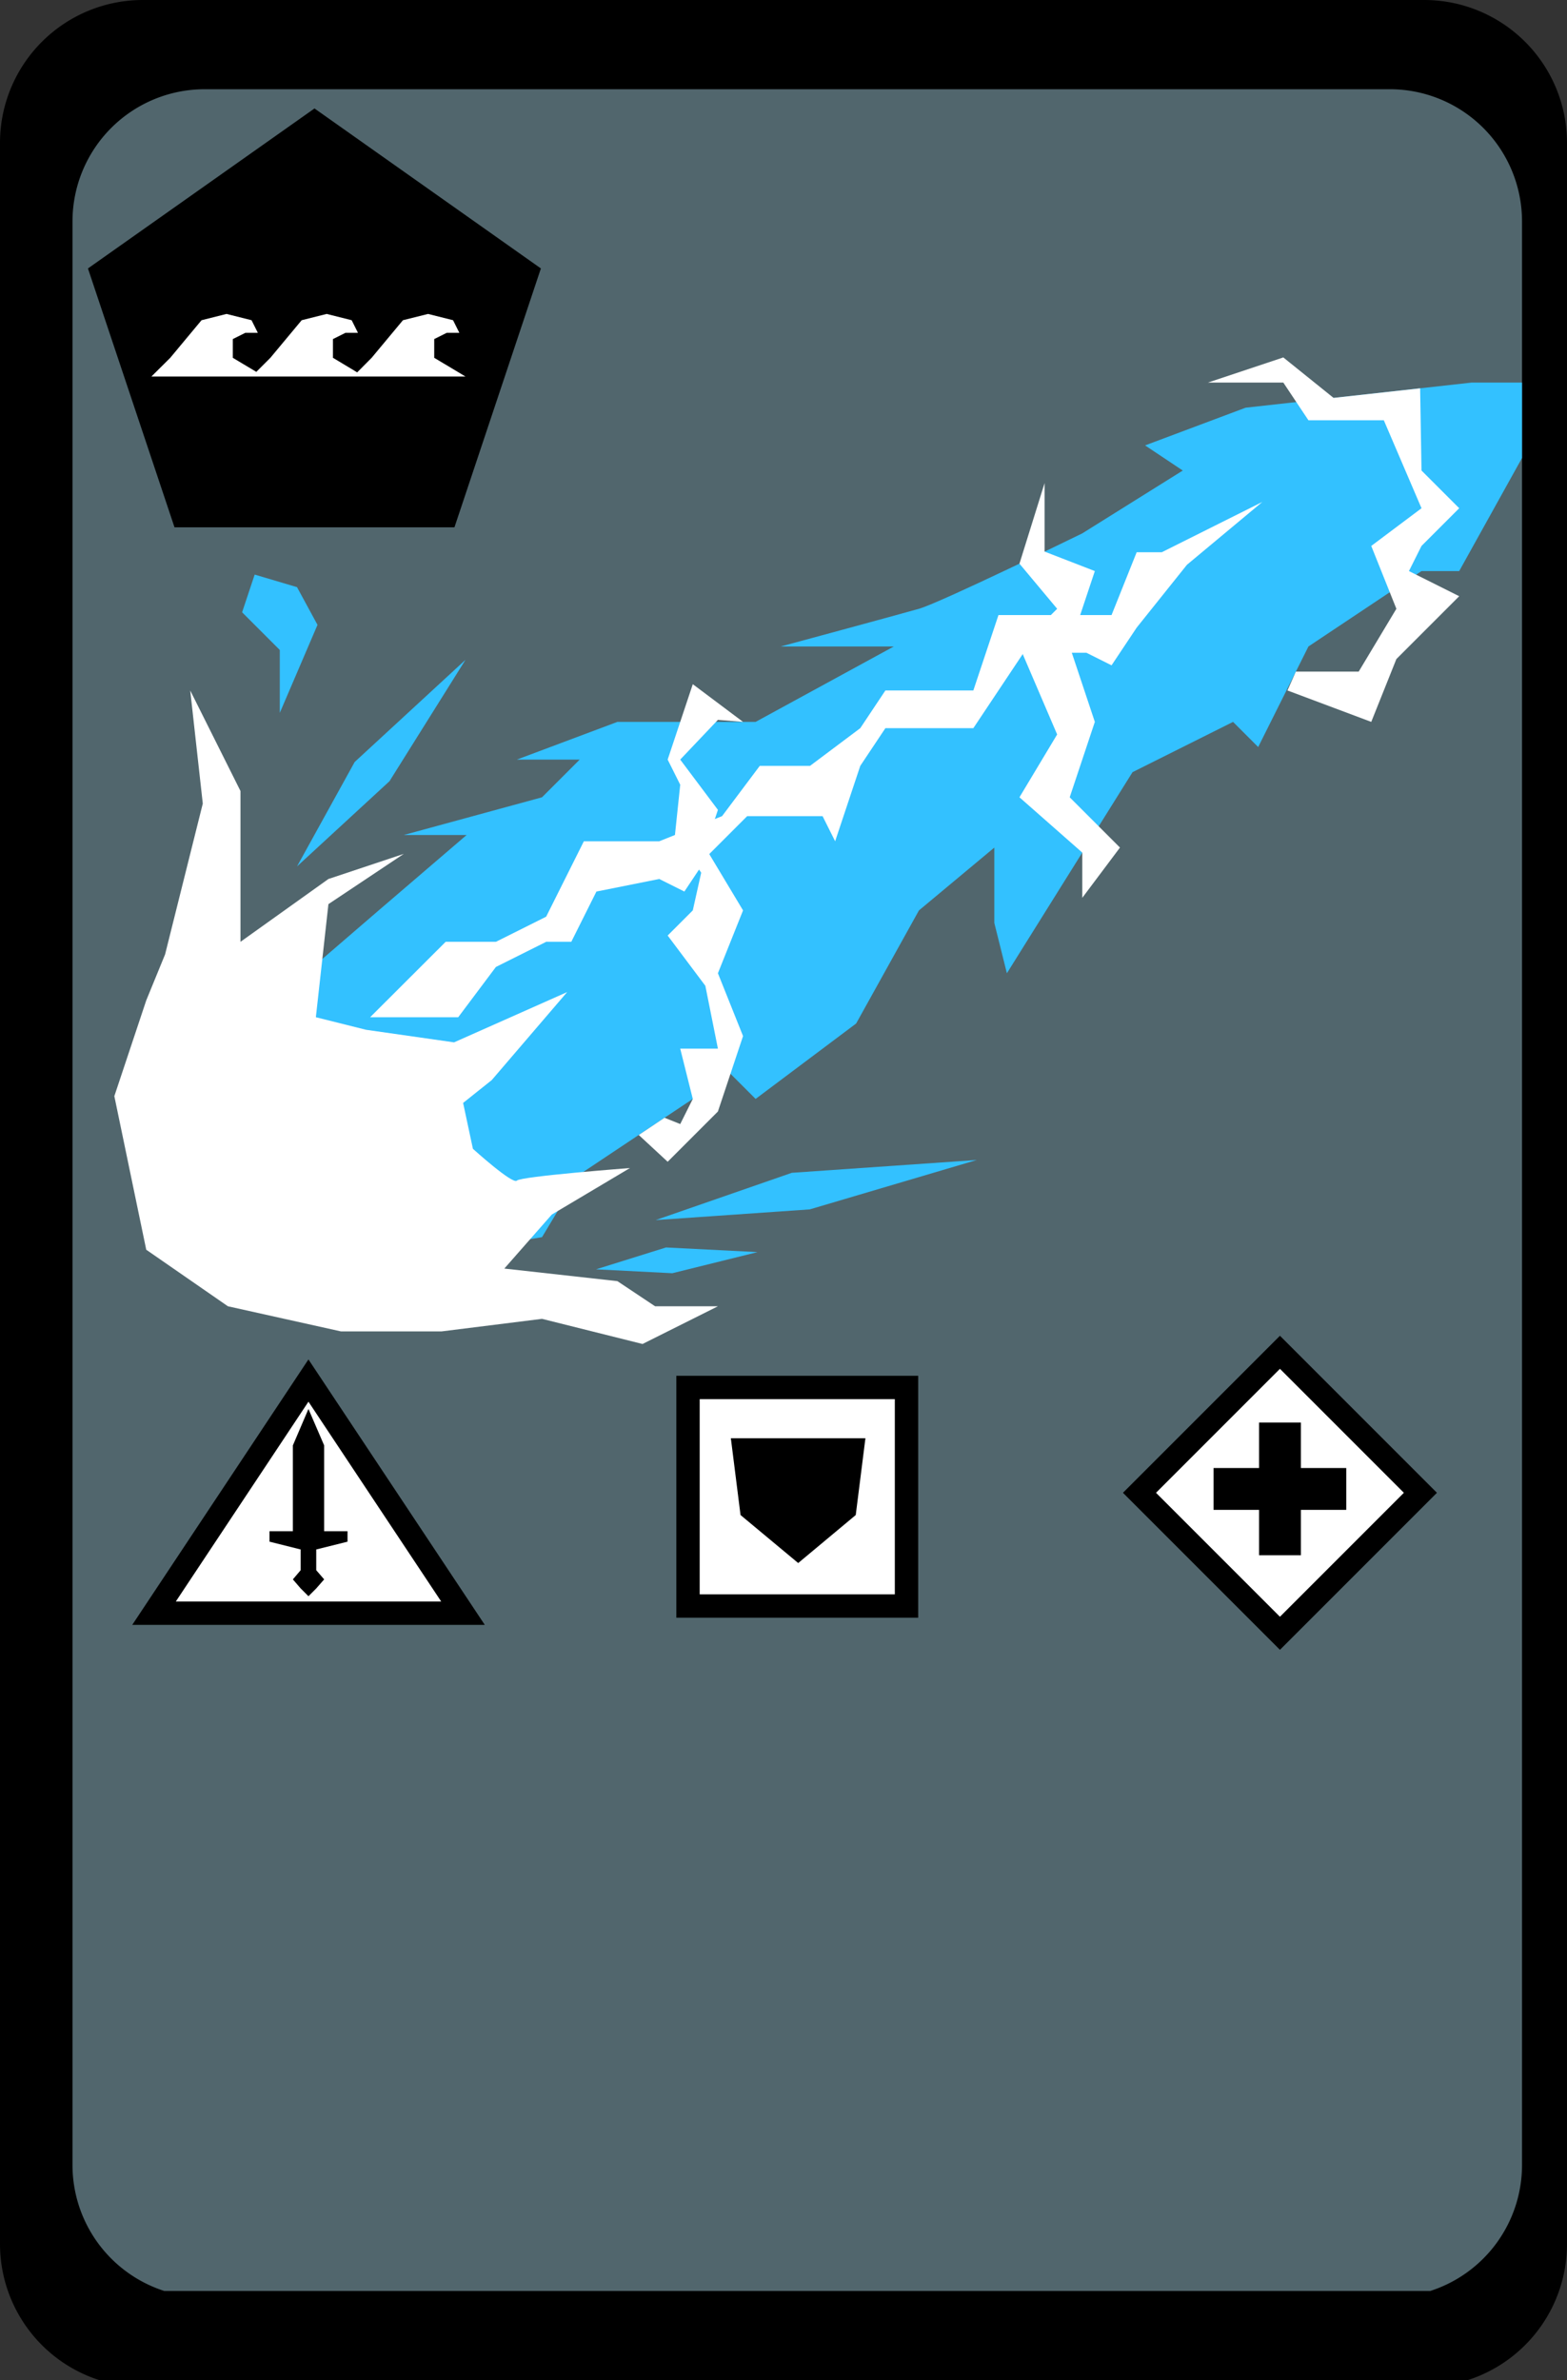 <svg xmlns="http://www.w3.org/2000/svg" viewBox="0 0 124.72 189.38"><rect x="0" y="0" width="124.72" height="189.38" fill="#333333" stroke="none"/><defs><style>.cls-1{fill:#51666d;}.cls-2,.cls-3{fill:#fff;}.cls-3{stroke:#000;stroke-miterlimit:10;stroke-width:1.86px;}.cls-4{fill:#33c1ff;}</style></defs><title>Element 25</title><g id="Ebene_2" data-name="Ebene 2"><g id="Ebene_1-2" data-name="Ebene 1"><path d="M124.72,178.58V11.34A11.37,11.37,0,0,0,113.39,0h-102A11.37,11.37,0,0,0,0,11.34V178.58a11.38,11.38,0,0,0,7.89,10.8H116.83A11.38,11.38,0,0,0,124.72,178.58Z"/><path class="cls-1" d="M121.14,172.29V17.59A10.52,10.52,0,0,0,110.65,7.1H16.25A10.52,10.52,0,0,0,5.77,17.59V172.29a10.53,10.53,0,0,0,7.3,10H113.84A10.53,10.53,0,0,0,121.14,172.29Z"/><polygon points="25.03 8.63 7 21.36 13.89 41.96 36.17 41.96 43.05 21.36 25.03 8.63"/><polygon class="cls-2" points="34.56 28.47 34.56 26.98 35.56 26.48 36.56 26.48 36.06 25.48 34.07 24.98 32.07 25.48 29.58 28.47 28.43 29.63 26.5 28.47 26.5 26.98 27.5 26.48 28.49 26.48 27.99 25.48 26 24.98 24.01 25.48 21.52 28.47 20.4 29.59 18.53 28.47 18.53 26.98 19.53 26.48 20.52 26.48 20.02 25.48 18.03 24.98 16.04 25.48 13.55 28.47 12.05 29.96 20.02 29.96 21.02 29.96 28.09 29.96 28.99 29.96 37.05 29.96 34.56 28.47"/><rect class="cls-3" x="93.97" y="110.88" width="15.81" height="15.81" transform="translate(113.83 -37.25) rotate(45)"/><rect x="100.21" y="113.19" width="3.33" height="10.56"/><rect x="100.21" y="113.19" width="3.33" height="10.56" transform="translate(-16.6 220.35) rotate(-90)"/><rect class="cls-3" x="54.76" y="110.4" width="17.39" height="17.39" transform="translate(182.55 55.64) rotate(90)"/><polygon points="58.17 114.44 68.88 114.44 68.11 120.55 63.53 124.37 58.94 120.55 58.17 114.44"/><path class="cls-4" d="M30.14,72.44l7-6h-5l11-3,3-3h-5l8-3h11l11-6h-9s9.25-2.5,11-3,13-6,13-6l8-5-3-2,8-3,18-2h4v6l-5,9h-3l-9,6-4,8-2-2-8,4-5,8-5,8-1-4v-6l-6,5-5,9-8,6-2-2-12,8-3,5-12,2-10,2,5-6,10-6-1-4-8,1-5,5h-4l6-5-.71-9.22Z"/><polygon class="cls-2" points="83.14 38.44 83.14 43.89 87.14 45.44 85.14 51.44 87.14 57.44 85.14 63.44 89.14 67.44 86.14 71.44 86.14 67.84 81.14 63.44 84.14 58.44 81.14 51.44 84.14 48.44 81.14 44.85 83.14 38.44"/><polygon class="cls-2" points="96.14 30.44 102.14 30.44 104.14 33.44 110.14 33.44 113.14 40.44 109.14 43.44 111.14 48.44 108.14 53.44 103.14 53.44 102.47 54.94 109.14 57.44 111.14 52.44 116.14 47.44 112.14 45.44 113.14 43.44 116.14 40.44 113.14 37.44 113.03 30.9 106.14 31.66 102.14 28.44 96.14 30.44"/><polygon class="cls-4" points="37.05 52.5 28.23 60.63 23.64 68.94 31 62.16 37.05 52.5"/><polygon class="cls-4" points="77.74 92.3 63.02 93.32 52.19 97.08 64.45 96.23 77.74 92.3"/><polygon class="cls-4" points="60.29 99.63 53.01 99.26 47.44 101 53.51 101.31 60.29 99.63"/><polygon class="cls-2" points="29.46 80.94 35.47 74.94 39.47 74.94 43.47 72.94 46.47 66.94 52.47 66.94 57.47 64.94 60.47 60.94 64.47 60.94 68.47 57.94 70.47 54.94 77.47 54.94 79.47 48.94 81.47 48.94 88.47 48.94 90.47 43.94 92.47 43.94 96.47 41.94 100.47 39.94 94.47 44.94 90.47 49.94 88.47 52.94 86.47 51.94 81.47 51.94 79.47 54.94 77.47 57.94 76.47 57.94 70.47 57.94 68.47 60.94 66.47 66.94 65.47 64.94 59.47 64.94 56.47 67.94 54.47 70.94 52.47 69.94 47.47 70.94 45.47 74.94 43.47 74.94 39.47 76.94 36.47 80.94 32.47 80.94 29.46 80.94"/><path class="cls-2" d="M13.14,75.94l3-12-1-9,4,8v12l7-5,6-2-6,4-1,9,4,1,7,1,9-4-6,7-2.28,1.82.78,3.65s3.17,2.87,3.5,2.53,9-1,9-1l-6.22,3.7-3.78,4.3,9,1,3,2h5l-6,3-8-2-8,1h-8l-9-2-6.5-4.5L9.1,87.22l2.54-7.62Z"/><polygon class="cls-3" points="12.26 128.36 24.55 109.85 36.85 128.36 12.26 128.36"/><polygon points="25.8 121.84 25.8 115.01 24.55 112.11 23.31 115.01 23.31 121.84 21.45 121.84 21.45 122.67 23.93 123.29 23.93 124.94 23.31 125.67 23.93 126.39 24.55 127.01 25.17 126.39 25.8 125.67 25.17 124.94 25.17 123.29 27.66 122.67 27.66 121.84 25.8 121.84"/><polygon class="cls-4" points="23.64 46.72 20.27 45.72 19.27 48.72 22.27 51.72 22.27 56.72 25.27 49.72 23.64 46.72"/><polygon class="cls-2" points="57.14 57.28 54.14 60.44 57.14 64.44 56.14 67.44 59.14 72.44 57.14 77.44 59.14 82.44 57.14 88.44 53.14 92.44 50.84 90.31 52.89 88.94 54.14 89.44 55.14 87.44 54.14 83.44 57.14 83.44 56.14 78.44 53.14 74.44 55.14 72.44 55.81 69.44 53.72 66.44 54.14 62.44 53.14 60.44 55.14 54.44 59.14 57.44 57.14 57.28"/></g></g></svg>